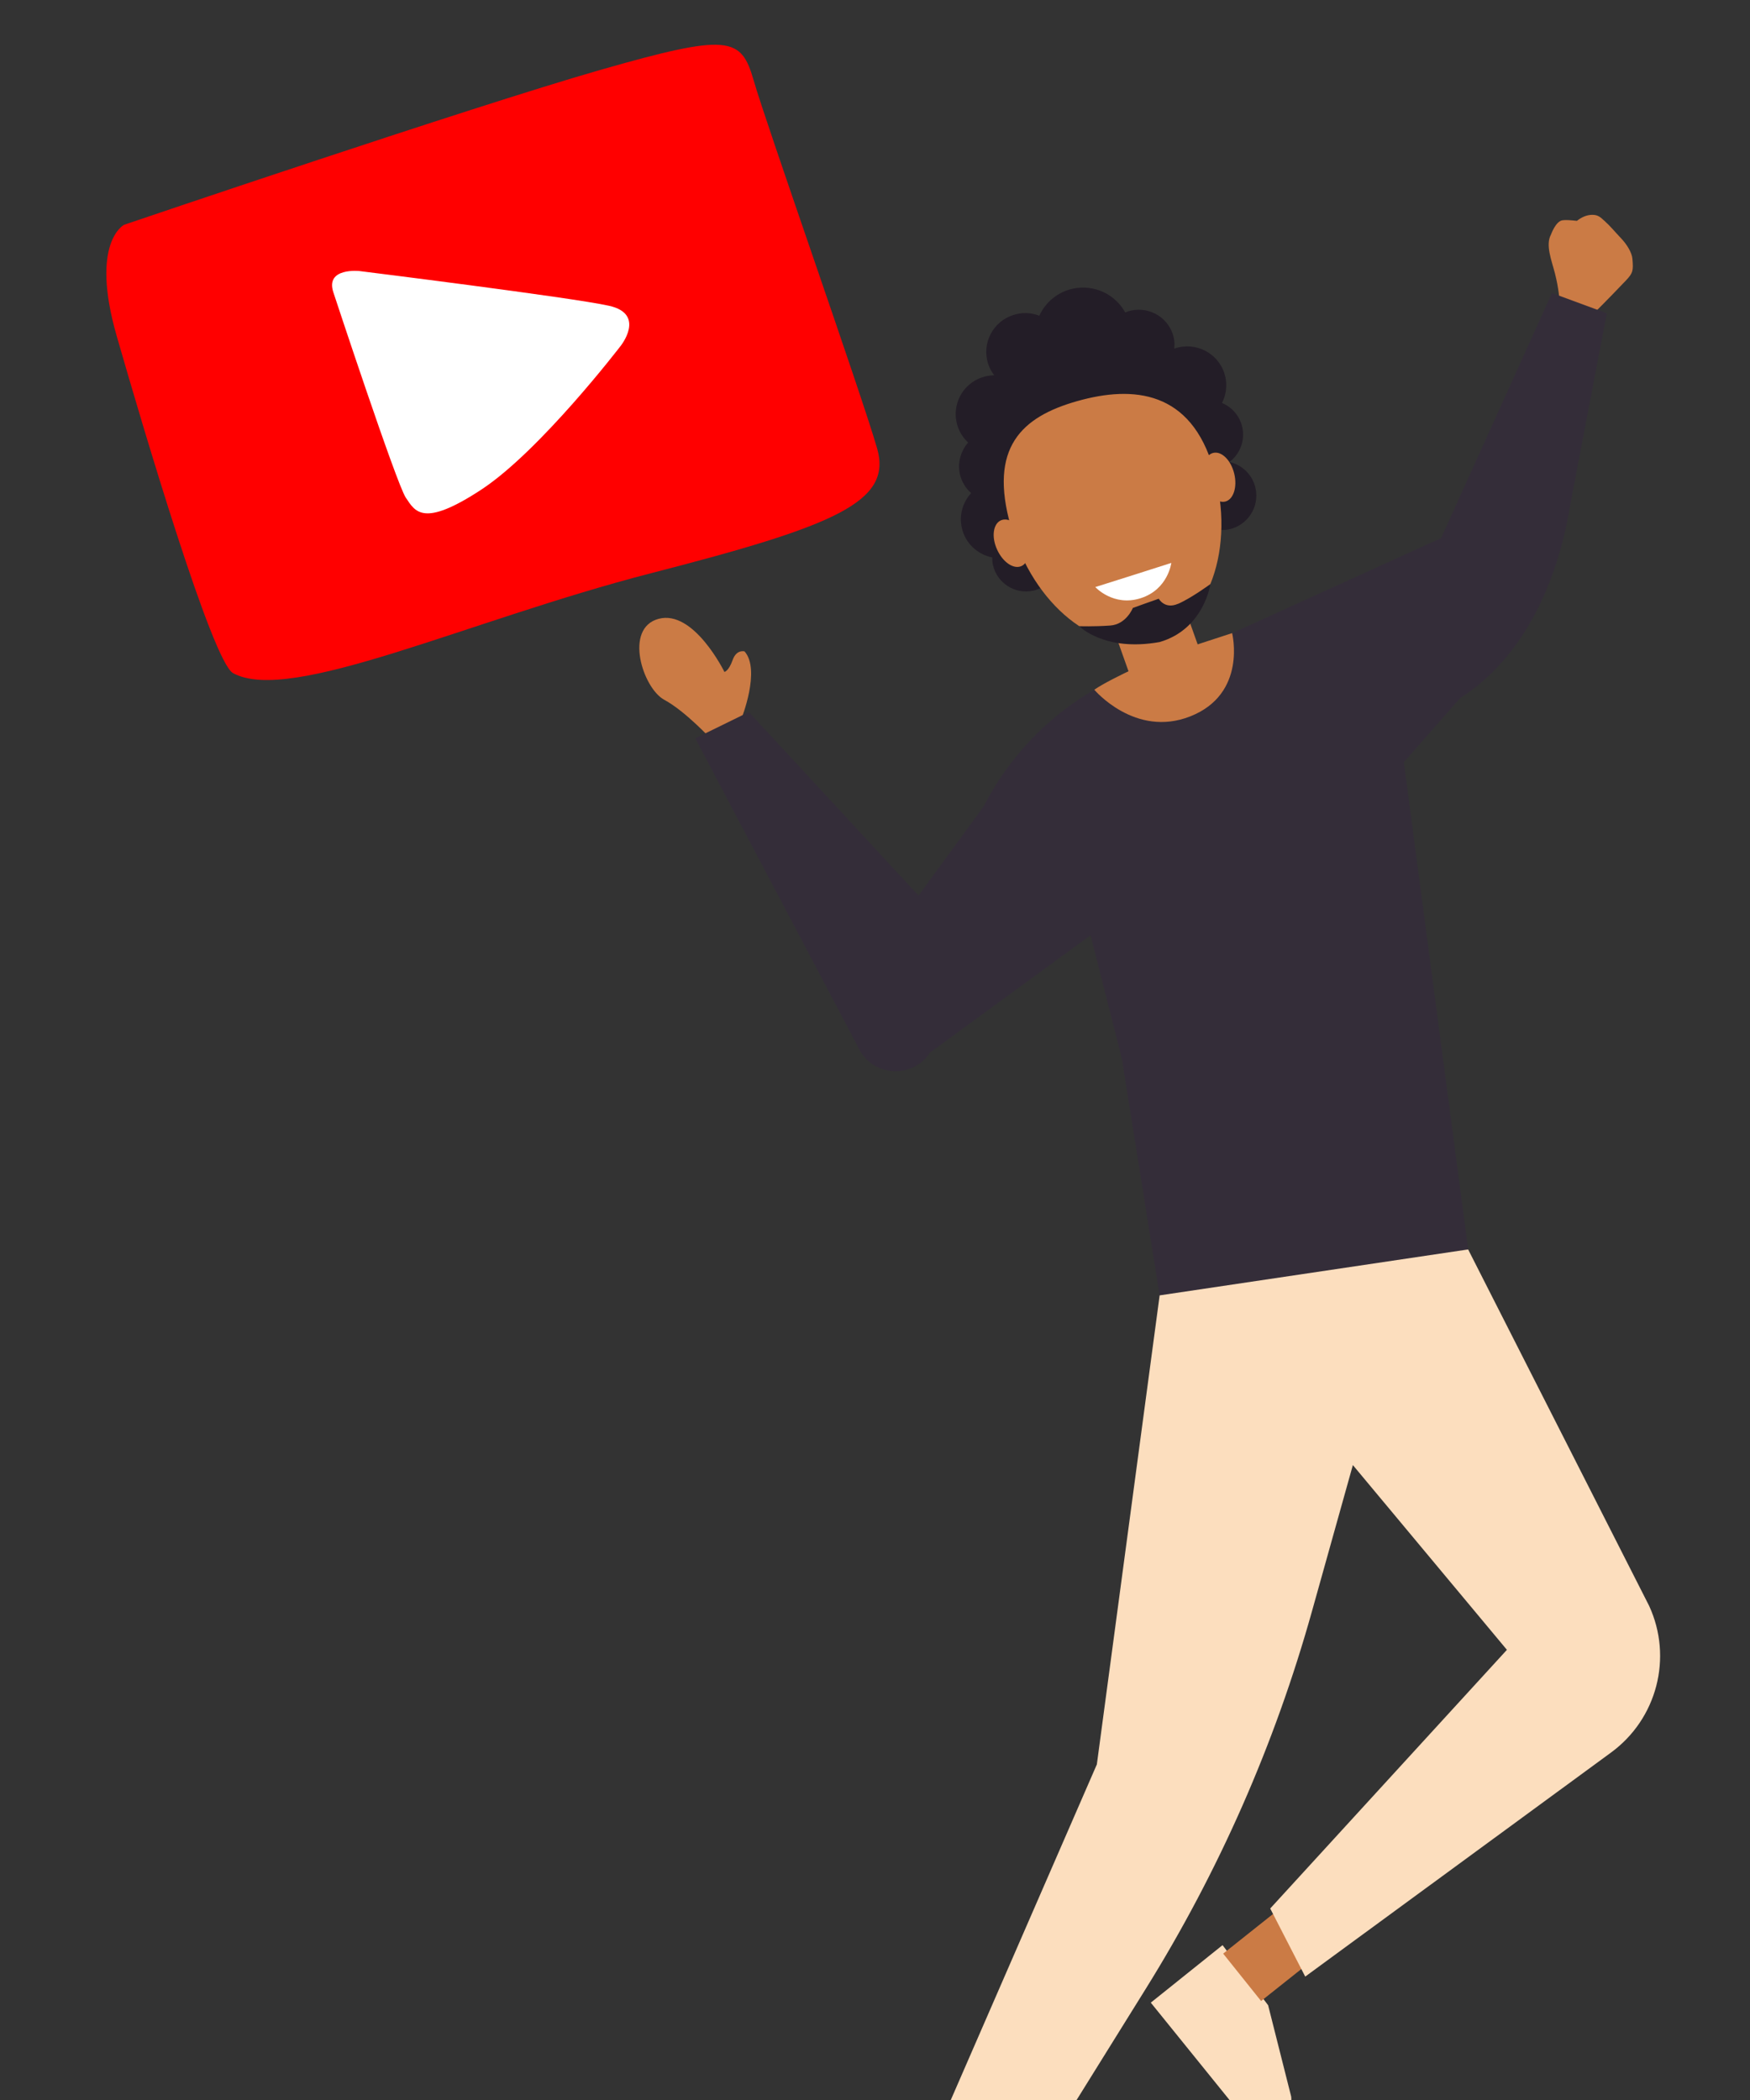 <svg xmlns="http://www.w3.org/2000/svg" xmlns:xlink="http://www.w3.org/1999/xlink" width="100" zoomAndPan="magnify" viewBox="0 0 75 90" height="120" preserveAspectRatio="xMidYMid meet" version="1.0"><rect x="0" y="0" width="75" height="90" fill="#333333" stroke="none"/><defs><clipPath id="9cc702057a"><path d="M 66 9.199 L 70 9.199 L 70 14 L 66 14 Z M 66 9.199 " clip-rule="nonzero"/></clipPath><clipPath id="58077e2beb"><path d="M 40 53 L 71.711 53 L 71.711 90 L 40 90 Z M 40 53 " clip-rule="nonzero"/></clipPath><clipPath id="45844d0e47"><path d="M 4 1 L 38 1 L 38 30 L 4 30 Z M 4 1 " clip-rule="nonzero"/></clipPath><clipPath id="ee34ec028f"><path d="M 3.551 9.355 L 32.387 1.082 L 38.594 22.707 L 9.758 30.98 Z M 3.551 9.355 " clip-rule="nonzero"/></clipPath><clipPath id="79681c1e1a"><path d="M 3.551 9.355 L 32.387 1.082 L 38.594 22.707 L 9.758 30.98 Z M 3.551 9.355 " clip-rule="nonzero"/></clipPath><clipPath id="9827fb9d6e"><path d="M 3.551 9.355 L 32.387 1.082 L 38.594 22.707 L 9.758 30.98 Z M 3.551 9.355 " clip-rule="nonzero"/></clipPath><clipPath id="031f108121"><path d="M 14 11 L 27 11 L 27 22 L 14 22 Z M 14 11 " clip-rule="nonzero"/></clipPath><clipPath id="ea802c5e28"><path d="M 3.551 9.355 L 32.387 1.082 L 38.594 22.707 L 9.758 30.98 Z M 3.551 9.355 " clip-rule="nonzero"/></clipPath><clipPath id="6287fe277d"><path d="M 3.551 9.355 L 32.387 1.082 L 38.594 22.707 L 9.758 30.98 Z M 3.551 9.355 " clip-rule="nonzero"/></clipPath><clipPath id="b9be1f48af"><path d="M 3.551 9.355 L 32.387 1.082 L 38.594 22.707 L 9.758 30.98 Z M 3.551 9.355 " clip-rule="nonzero"/></clipPath></defs><g clip-path="url(#9cc702057a)"><path fill="#cb7b45" d="M 69.961 11.094 C 69.938 10.82 69.719 10.469 69.473 10.211 C 69.184 9.906 69.008 9.684 68.766 9.469 C 68.59 9.312 68.504 9.219 68.273 9.207 C 67.996 9.199 67.762 9.324 67.582 9.465 C 67.324 9.438 67.094 9.418 66.961 9.441 C 66.672 9.484 66.473 10.047 66.473 10.047 C 66.223 10.5 66.5 11.16 66.645 11.734 C 66.801 12.348 66.836 12.859 66.836 12.859 L 68.328 13.406 C 68.328 13.406 68.824 12.922 69.695 12.008 C 69.984 11.699 70.004 11.598 69.961 11.098 Z M 69.961 11.094 " fill-opacity="1" fill-rule="nonzero"/></g><path fill="#231d27" d="M 52.691 19.801 C 53.133 19.465 53.367 18.895 53.242 18.312 C 53.137 17.828 52.797 17.449 52.371 17.27 C 52.539 16.938 52.602 16.547 52.516 16.156 C 52.32 15.258 51.43 14.688 50.527 14.883 C 50.457 14.898 50.391 14.918 50.324 14.941 C 50.34 14.789 50.34 14.637 50.305 14.477 C 50.125 13.652 49.305 13.129 48.477 13.309 C 48.387 13.328 48.305 13.355 48.223 13.391 C 47.797 12.613 46.895 12.176 45.98 12.371 C 45.32 12.516 44.801 12.961 44.543 13.531 C 44.246 13.418 43.918 13.383 43.586 13.457 C 42.684 13.652 42.113 14.535 42.305 15.434 C 42.359 15.676 42.465 15.895 42.609 16.082 C 42.496 16.086 42.387 16.098 42.273 16.121 C 41.371 16.316 40.801 17.199 40.996 18.098 C 41.07 18.445 41.25 18.742 41.492 18.965 C 41.18 19.324 41.031 19.816 41.137 20.316 C 41.211 20.645 41.387 20.926 41.621 21.133 C 41.266 21.52 41.098 22.062 41.219 22.613 C 41.363 23.281 41.895 23.766 42.527 23.891 C 42.523 23.996 42.531 24.105 42.555 24.211 C 42.727 24.988 43.496 25.484 44.277 25.316 C 44.434 25.281 44.57 25.219 44.699 25.145 C 45 25.879 45.797 26.316 46.602 26.141 C 46.797 26.102 46.98 26.023 47.141 25.922 C 47.672 26.039 48.223 26.059 48.766 25.938 C 49.543 25.77 50.219 25.363 50.766 24.785 C 50.832 24.781 50.902 24.77 50.969 24.754 C 51.871 24.559 52.441 23.676 52.25 22.777 C 52.242 22.754 52.234 22.73 52.23 22.707 C 52.375 22.719 52.523 22.719 52.672 22.688 C 53.473 22.512 53.984 21.723 53.809 20.926 C 53.684 20.344 53.23 19.922 52.688 19.797 Z M 52.691 19.801 " fill-opacity="1" fill-rule="nonzero"/><path fill="#cb7b45" d="M 31.773 30.805 C 31.773 30.805 32.613 28.715 31.91 27.918 C 31.91 27.918 31.566 27.812 31.398 28.289 C 31.227 28.77 31.047 28.797 31.047 28.797 C 31.047 28.797 29.738 26.121 28.23 26.52 C 26.723 26.918 27.551 29.496 28.469 29.992 C 29.383 30.484 30.504 31.707 30.504 31.707 Z M 31.773 30.805 " fill-opacity="1" fill-rule="nonzero"/><path fill="#fcdebe" d="M 54.133 91.781 L 49.32 85.828 L 52.395 83.363 L 54.348 85.938 L 55.332 89.836 C 55.332 89.836 55.547 90.652 54.133 91.785 Z M 54.133 91.781 " fill-opacity="1" fill-rule="nonzero"/><path fill="#cb7b45" d="M 56.312 80.633 L 57.941 82.664 L 54.047 85.758 L 52.422 83.727 Z M 56.312 80.633 " fill-opacity="1" fill-rule="nonzero"/><path fill="#cb7b45" d="M 42.535 88.703 L 44.738 90.094 L 42.066 94.281 L 39.867 92.887 Z M 42.535 88.703 " fill-opacity="1" fill-rule="nonzero"/><path fill="#cb7b45" d="M 52.012 20.113 C 52.969 23.484 51.801 26.77 49.402 27.445 C 47.004 28.121 44.281 25.934 43.32 22.559 C 42.363 19.184 43.777 17.863 46.176 17.188 C 48.574 16.512 51.051 16.738 52.012 20.113 Z M 52.012 20.113 " fill-opacity="1" fill-rule="nonzero"/><path fill="#cb7b45" d="M 51.875 29.152 L 48.875 30.207 L 47.527 26.41 L 50.523 25.355 Z M 51.875 29.152 " fill-opacity="1" fill-rule="nonzero"/><path fill="#342d39" d="M 46.738 40.086 L 48.074 45.34 L 49.699 55.52 L 62.922 53.551 L 60.164 32.664 L 62.562 29.934 C 65.336 28.16 66.77 24.887 67.293 21.645 L 68.863 13.426 L 66.512 12.559 L 61.762 23.062 L 51.438 27.758 L 49.121 28.547 C 46.102 29.574 43.609 31.727 42.16 34.555 L 39.367 38.383 L 32.094 30.516 L 29.797 31.641 L 36.762 44.848 C 37.141 45.734 38.172 46.148 39.066 45.773 C 39.391 45.637 39.664 45.41 39.855 45.113 L 46.738 40.082 Z M 46.738 40.086 " fill-opacity="1" fill-rule="nonzero"/><g clip-path="url(#58077e2beb)"><path fill="#fcdebe" d="M 62.922 53.551 L 70.676 68.82 C 71.699 71.039 71.016 73.668 69.039 75.113 L 55.938 84.711 L 54.438 81.793 L 64.582 70.707 L 57.98 62.789 L 56.227 69.055 C 54.633 74.758 52.234 80.207 49.102 85.238 L 44.281 92.988 L 40.598 90.344 L 47.008 75.617 L 49.699 55.516 L 62.922 53.547 Z M 62.922 53.551 " fill-opacity="1" fill-rule="nonzero"/></g><path fill="#cb7b45" d="M 51.605 20.609 C 51.75 21.184 52.152 21.582 52.508 21.496 C 52.863 21.41 53.035 20.871 52.895 20.297 C 52.754 19.719 52.352 19.324 51.996 19.41 C 51.637 19.496 51.465 20.035 51.605 20.609 Z M 51.605 20.609 " fill-opacity="1" fill-rule="nonzero"/><path fill="#cb7b45" d="M 42.73 23.547 C 42.973 24.09 43.438 24.41 43.773 24.262 C 44.109 24.113 44.184 23.551 43.941 23.012 C 43.699 22.469 43.23 22.152 42.895 22.301 C 42.562 22.449 42.484 23.008 42.73 23.547 Z M 42.73 23.547 " fill-opacity="1" fill-rule="nonzero"/><path fill="#cb7b45" d="M 46.898 29.559 C 46.898 29.559 48.645 31.633 51.008 30.703 C 53.461 29.738 52.805 27.133 52.805 27.133 L 49.828 28.105 C 49.828 28.105 47.699 29.012 46.898 29.559 Z M 46.898 29.559 " fill-opacity="1" fill-rule="nonzero"/><path fill="#ffffff" d="M 48.57 24.645 L 46.941 25.16 C 46.941 25.16 47.715 26.012 48.887 25.637 C 50.062 25.262 50.199 24.125 50.199 24.125 Z M 48.57 24.645 " fill-opacity="1" fill-rule="nonzero"/><path fill="#231d27" d="M 50.48 25.879 C 49.918 26.125 49.66 25.66 49.66 25.66 L 49.039 25.879 L 48.551 26.055 C 48.551 26.055 48.27 26.762 47.578 26.809 C 46.883 26.859 46.254 26.836 46.254 26.836 C 46.254 26.836 47.324 27.945 49.699 27.516 C 51.602 26.965 51.875 25.031 51.875 25.031 C 51.875 25.031 51.043 25.641 50.48 25.883 Z M 50.48 25.879 " fill-opacity="1" fill-rule="nonzero"/><g clip-path="url(#45844d0e47)"><g clip-path="url(#ee34ec028f)"><g clip-path="url(#79681c1e1a)"><g clip-path="url(#9827fb9d6e)"><path fill="#ff0000" d="M 5.32 9.633 C 5.32 9.633 3.844 10.367 5 14.395 C 6.156 18.422 9.102 28.359 9.988 28.848 C 12.453 30.199 20.027 26.594 27.902 24.566 C 35.777 22.539 38.254 21.516 37.59 19.215 C 36.93 16.914 32.836 5.32 32.301 3.449 C 31.762 1.578 31.254 1.414 25.715 3 C 20.176 4.59 5.32 9.633 5.32 9.633 Z M 5.32 9.633 " fill-opacity="1" fill-rule="nonzero"/></g></g></g></g><g clip-path="url(#031f108121)"><g clip-path="url(#ea802c5e28)"><g clip-path="url(#6287fe277d)"><g clip-path="url(#b9be1f48af)"><path fill="#ffffff" d="M 14.285 12.523 C 14.285 12.523 16.992 20.738 17.391 21.328 C 17.789 21.914 18.113 22.637 20.633 20.98 C 23.156 19.32 26.594 14.832 26.594 14.832 C 26.594 14.832 27.703 13.461 26.102 13.105 C 24.5 12.746 15.41 11.617 15.41 11.617 C 15.41 11.617 13.934 11.453 14.285 12.523 Z M 14.285 12.523 " fill-opacity="1" fill-rule="nonzero"/></g></g></g></g></svg>